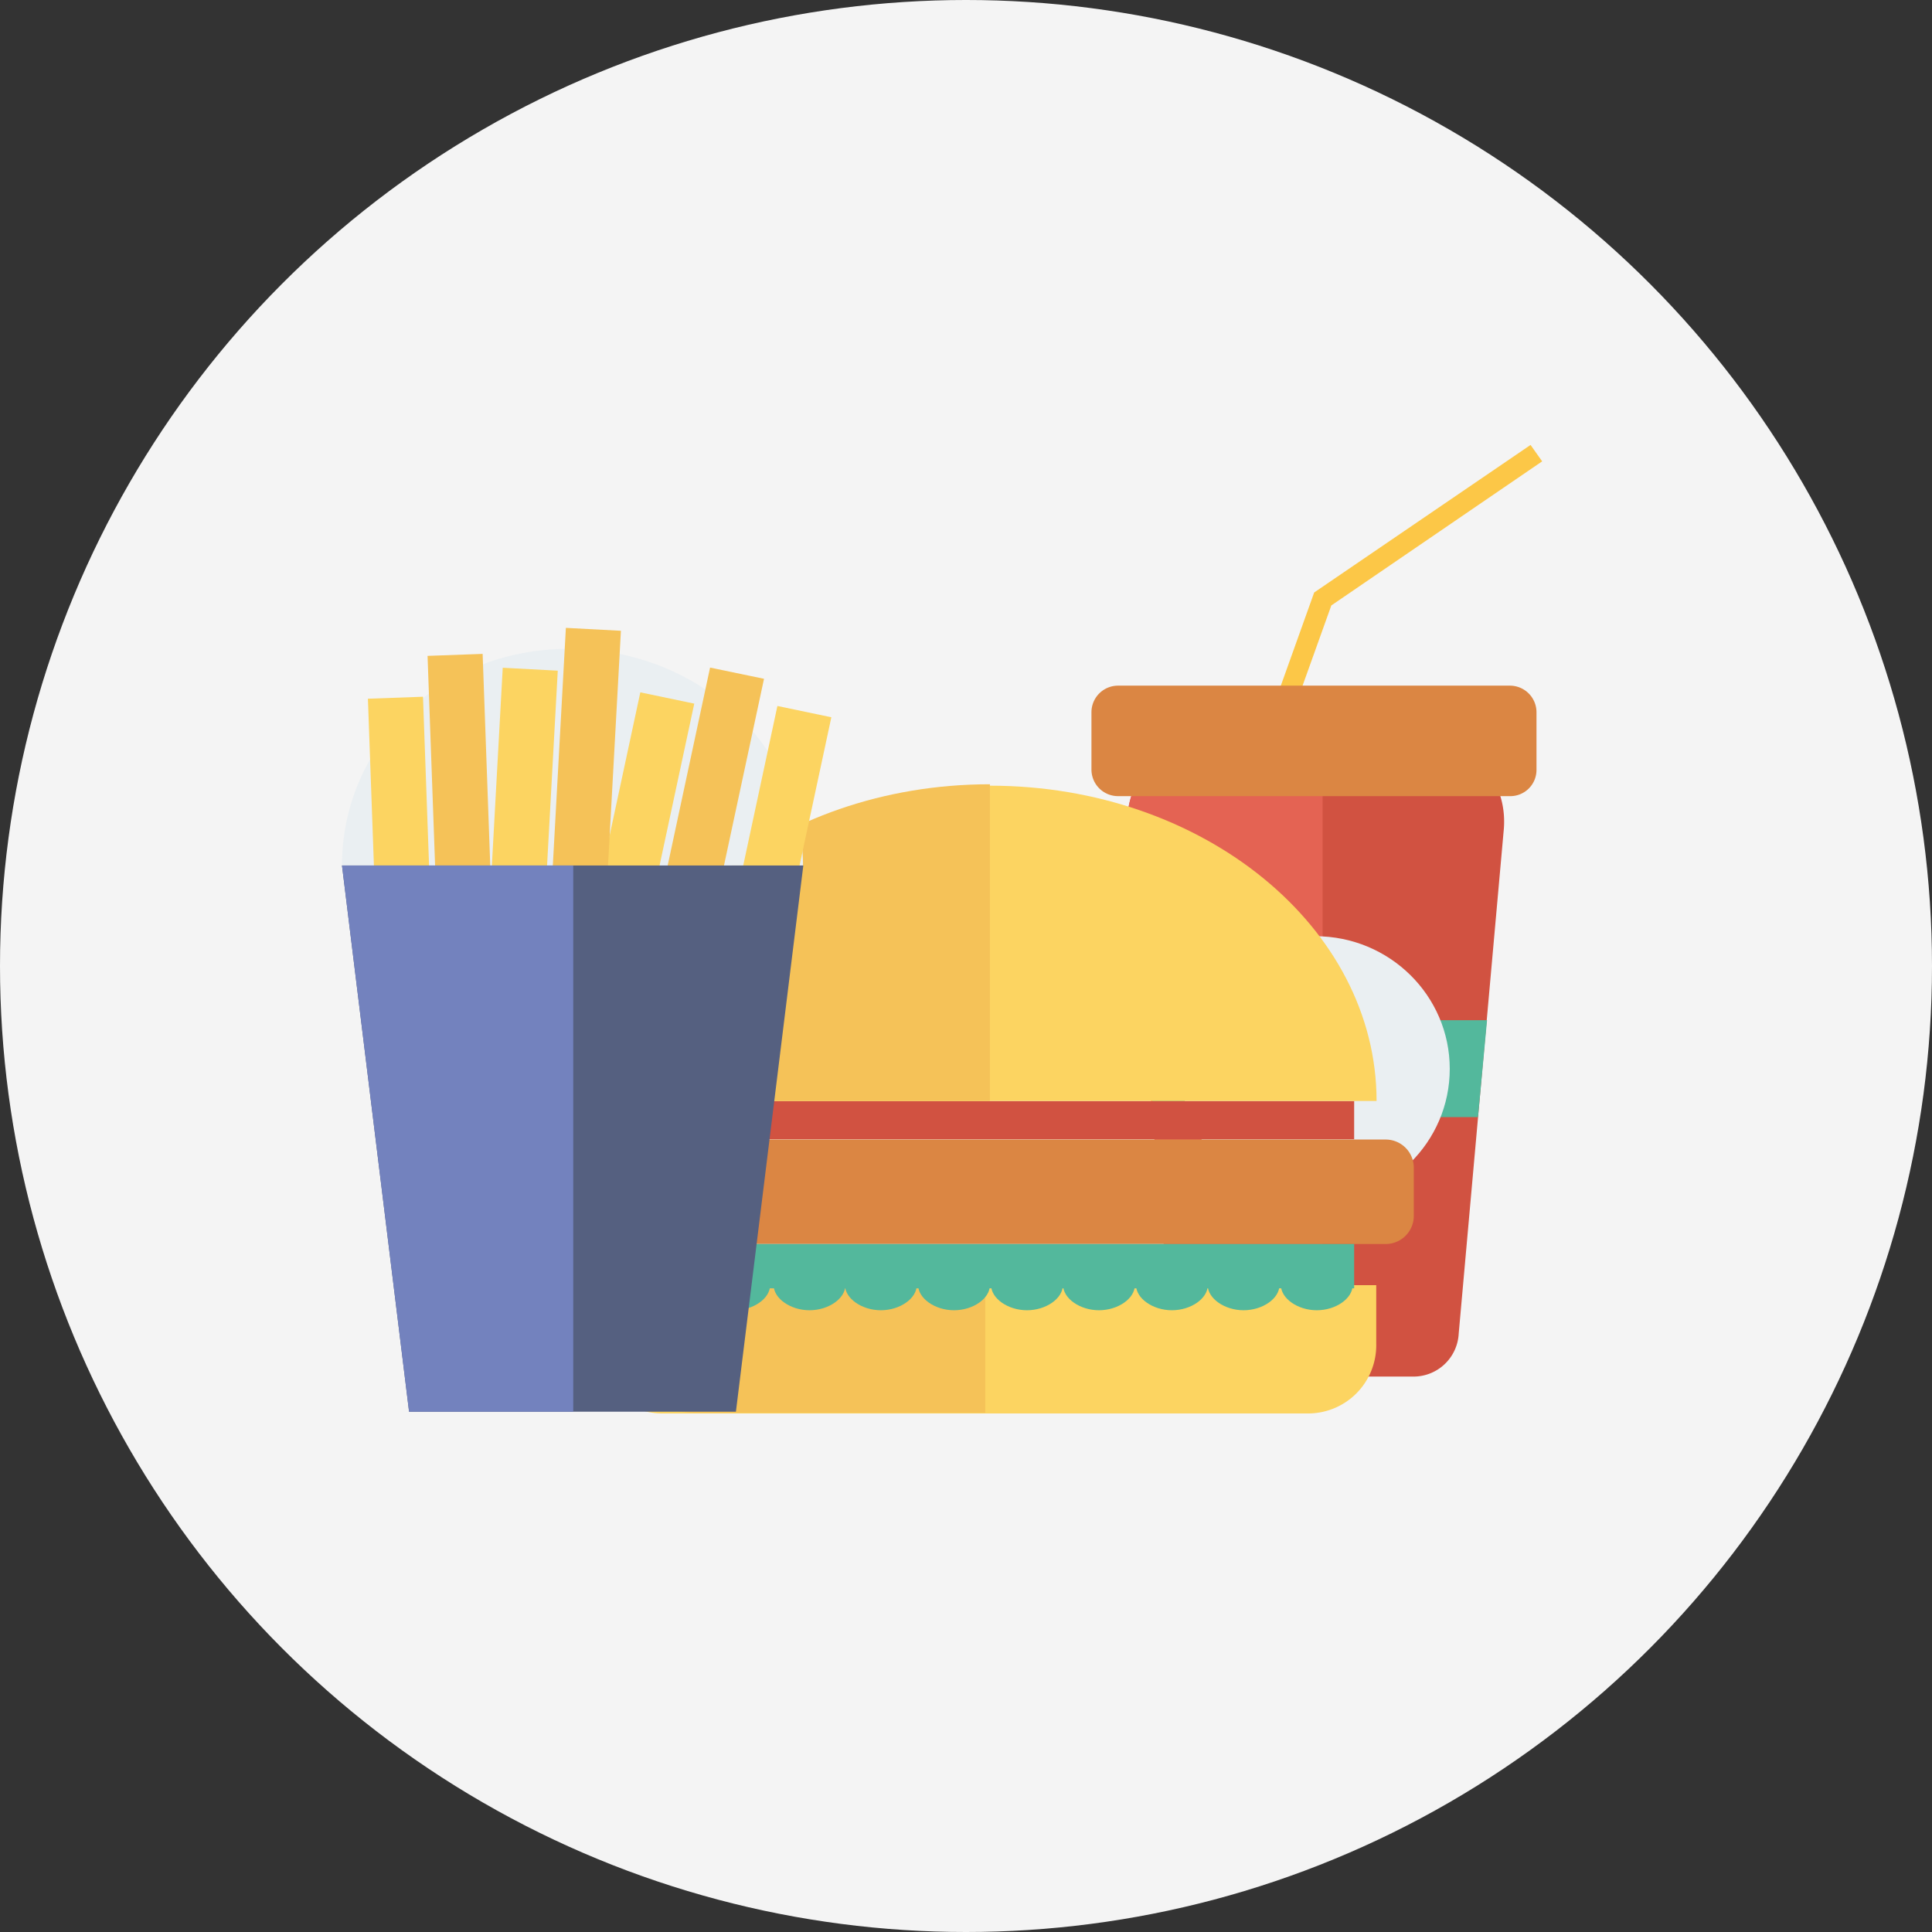 <svg id="Layer_1" data-name="Layer 1" xmlns="http://www.w3.org/2000/svg" viewBox="0 0 231 231"><rect x="0" y="0" width="231" height="231" fill="#333333" stroke="none"/><defs><style>.cls-1{fill:#f4f4f4;}.cls-2{fill:#fcc747;}.cls-3{fill:#d15241;}.cls-4{fill:#e46353;}.cls-5{fill:#db8643;}.cls-6{fill:#53b89c;}.cls-7{fill:#eaeff2;}.cls-8{fill:#fcd461;}.cls-9{fill:#f5c258;}.cls-10{fill:#556080;}.cls-11{fill:#7382be;}</style></defs><title>burger</title><circle class="cls-1" cx="115.5" cy="115.5" r="115.5"/><polygon class="cls-2" points="142.34 119.37 140.04 118.58 157.13 70.84 183 53.2 184.39 55.16 159.18 72.39 142.34 119.37"/><path class="cls-3" d="M350.55,269.67H327a5.6,5.6,0,0,1-5.37-5.09l-5.33-60.09c-.35-4.92,2.34-9.15,6.07-9.15h32.84c3.77,0,6.59,4.23,6.07,9.15l-5.37,60.05A5.41,5.41,0,0,1,350.55,269.67Z" transform="translate(-181.5 -105.08)"/><path class="cls-4" d="M339.64,269.67H326.95a5.6,5.6,0,0,1-5.37-5.09l-5.3-60.09c-.35-4.92,2.34-9.15,6.07-9.15h17.29Z" transform="translate(-181.5 -105.08)"/><path class="cls-5" d="M362,200.27H315.2A3.18,3.18,0,0,1,312,197.1v-6.88a3.18,3.18,0,0,1,3.21-3.16H362a3.18,3.18,0,0,1,3.21,3.16v6.88A3.13,3.13,0,0,1,362,200.27Z" transform="translate(-181.5 -105.08)"/><polygon class="cls-6" points="137.99 133.57 136.73 121.98 177.8 121.98 176.72 133.57 137.99 133.57"/><ellipse class="cls-7" cx="157.27" cy="127.8" rx="16.07" ry="15.86"/><rect class="cls-3" x="74.99" y="131.65" width="86.92" height="4.57"/><path class="cls-5" d="M347.17,253.82H253.8a3.36,3.36,0,0,1-3.38-3.34v-5.81a3.36,3.36,0,0,1,3.38-3.34h93.36a3.36,3.36,0,0,1,3.38,3.34v5.81A3.36,3.36,0,0,1,347.17,253.82Z" transform="translate(-181.5 -105.08)"/><path class="cls-8" d="M337.86,274.08H260.74a8.35,8.35,0,0,1-8.4-8.29v-7.05h93.71v7.05A8.15,8.15,0,0,1,337.86,274.08Z" transform="translate(-181.5 -105.08)"/><path class="cls-9" d="M299.3,258.74H252.37v3A12.32,12.32,0,0,0,264.86,274H299.3Z" transform="translate(-181.5 -105.08)"/><path class="cls-6" d="M334.65,258.74c0,1.58,2,3,4.29,3s4.29-1.41,4.29-3" transform="translate(-181.5 -105.08)"/><path class="cls-6" d="M325.9,258.74c0,1.58,2,3,4.29,3s4.29-1.41,4.29-3" transform="translate(-181.5 -105.08)"/><path class="cls-6" d="M317.33,258.74c0,1.58,2,3,4.29,3s4.29-1.41,4.29-3" transform="translate(-181.5 -105.08)"/><path class="cls-6" d="M308.61,258.74c0,1.58,2,3,4.29,3s4.29-1.41,4.29-3" transform="translate(-181.5 -105.08)"/><path class="cls-6" d="M300,258.74c0,1.58,2,3,4.29,3s4.29-1.41,4.29-3" transform="translate(-181.5 -105.08)"/><path class="cls-6" d="M291.28,258.74c0,1.58,2,3,4.29,3s4.29-1.41,4.29-3" transform="translate(-181.5 -105.08)"/><path class="cls-6" d="M282.53,258.74c0,1.58,2,3,4.29,3s4.29-1.41,4.29-3" transform="translate(-181.5 -105.08)"/><path class="cls-6" d="M274,258.74c0,1.58,2,3,4.29,3s4.29-1.41,4.29-3" transform="translate(-181.5 -105.08)"/><path class="cls-6" d="M265,258.74c0,1.58,2,3,4.29,3s4.29-1.41,4.29-3" transform="translate(-181.5 -105.08)"/><path class="cls-6" d="M256.49,258.74c0,1.58,2,3,4.29,3s4.29-1.41,4.29-3" transform="translate(-181.5 -105.08)"/><rect class="cls-6" x="74.99" y="148.74" width="86.92" height="5.3"/><path class="cls-8" d="M346.09,236.72c0-20.77-20.71-37.7-46.23-37.7s-46.23,16.92-46.23,37.7Z" transform="translate(-181.5 -105.08)"/><path class="cls-9" d="M299.86,236.72H253.63c0-20.95,20.71-37.87,46.23-37.87v37.87Z" transform="translate(-181.5 -105.08)"/><path class="cls-7" d="M222.39,208.56c0-14.27,11.61-25.9,27.12-25.9s28,11.63,28,25.9" transform="translate(-181.5 -105.08)"/><polygon class="cls-8" points="83.06 130.58 92.95 84.41 99.4 85.76 89.5 131.93 83.06 130.58"/><polygon class="cls-9" points="75.01 125.99 84.9 79.82 91.35 81.16 81.45 127.33 75.01 125.99"/><polygon class="cls-8" points="66.66 128.95 76.56 82.78 83.01 84.13 73.11 130.3 66.66 128.95"/><polygon class="cls-9" points="65.07 122.19 67.66 75.07 74.24 75.42 71.65 122.54 65.07 122.19"/><polygon class="cls-8" points="57.52 126.95 60.11 79.84 66.69 80.19 64.1 127.31 57.52 126.95"/><rect class="cls-9" x="233.46" y="183.37" width="6.59" height="47.19" transform="translate(-188.78 -96.44) rotate(-2.06)"/><rect class="cls-8" x="226.33" y="188.49" width="6.59" height="47.19" transform="translate(-188.97 -96.69) rotate(-2.06)"/><polygon class="cls-10" points="87.99 168.79 48.91 168.79 40.89 103.48 96.05 103.48 87.99 168.79"/><polygon class="cls-11" points="68.54 168.79 48.91 168.79 40.89 103.48 68.54 103.48 68.54 168.79"/></svg>